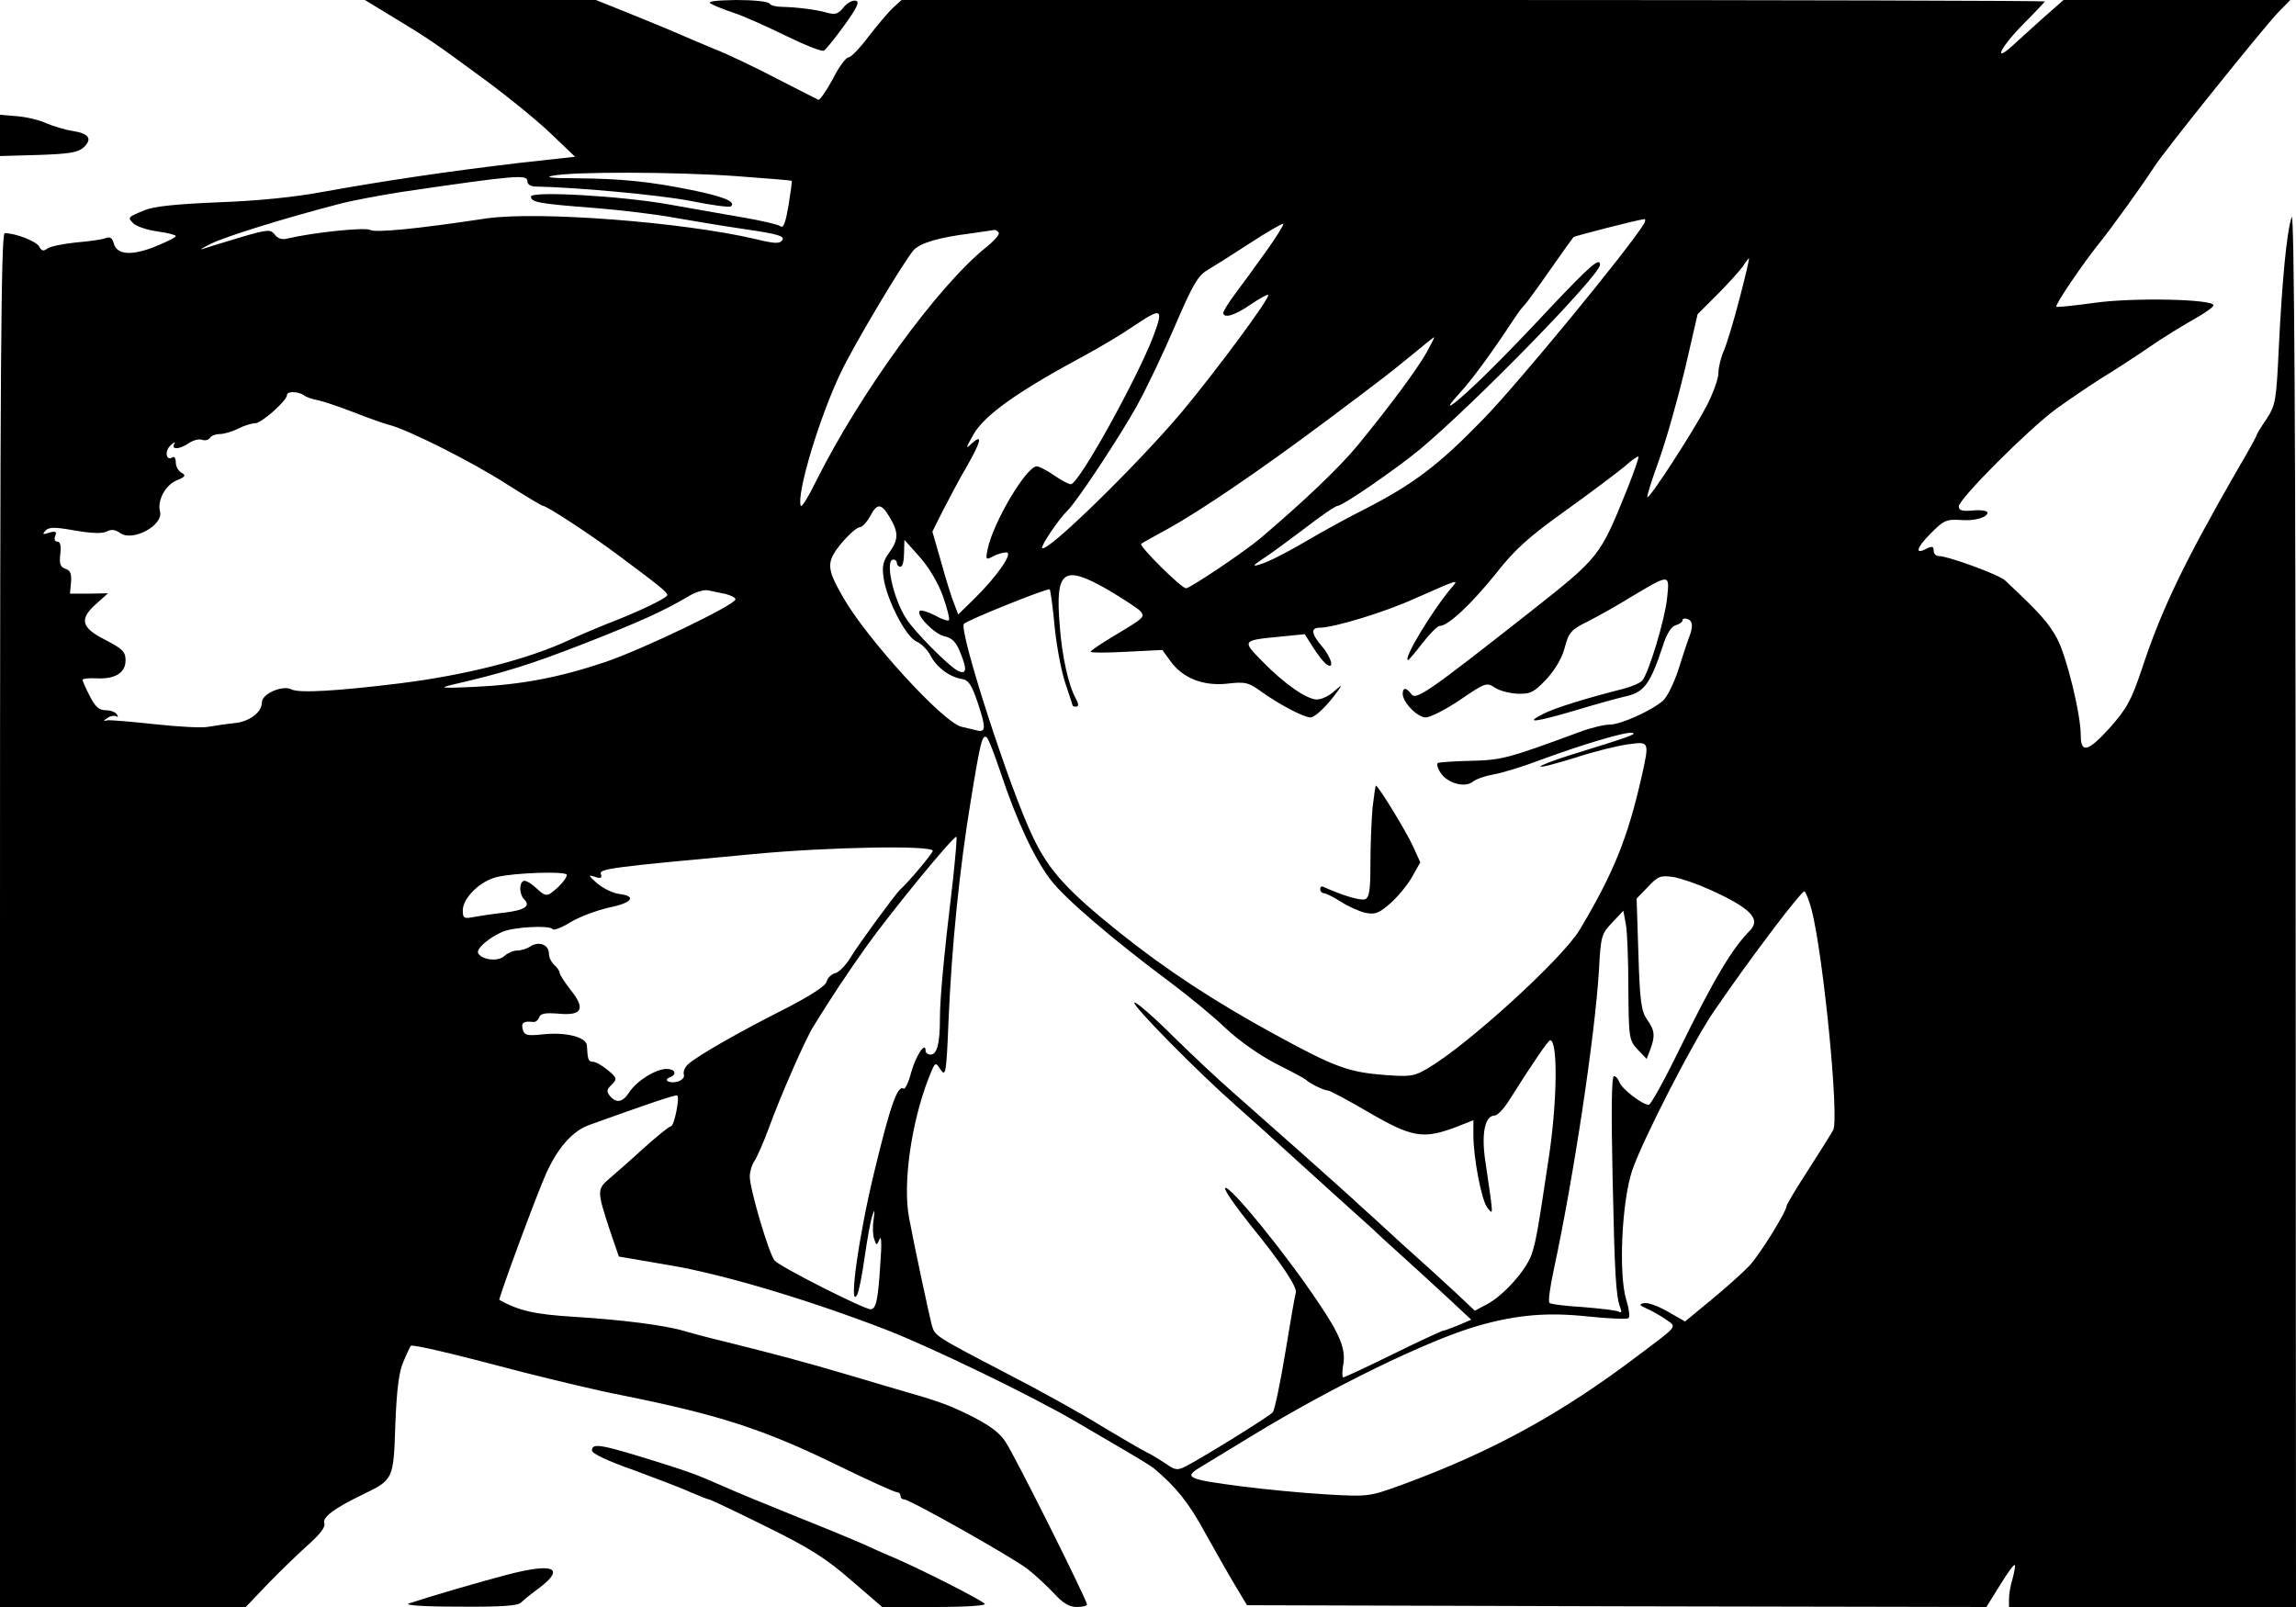 <?xml version="1.0" standalone="no"?>
<!DOCTYPE svg PUBLIC "-//W3C//DTD SVG 20010904//EN"
 "http://www.w3.org/TR/2001/REC-SVG-20010904/DTD/svg10.dtd">
<svg version="1.0" xmlns="http://www.w3.org/2000/svg"
 width="640pt" height="448pt" viewBox="0 0 640 448"
 preserveAspectRatio="xMidYMid meet">
<g transform="translate(0,448) scale(0.1,-0.1)"
fill="#000000" stroke="none">
<path d="M1101 4429 c99 -60 110 -68 257 -176 62 -46 143 -112 179 -147 l66
-63 -154 -17 c-195 -23 -378 -50 -544 -80 -85 -16 -188 -26 -297 -30 -117 -5
-178 -11 -205 -22 -48 -20 -48 -20 -31 -37 8 -8 38 -18 66 -22 29 -4 52 -10
52 -13 0 -4 -27 -17 -59 -30 -66 -26 -106 -22 -114 10 -4 15 -11 19 -23 14
-10 -4 -47 -9 -83 -12 -36 -4 -72 -11 -79 -17 -11 -8 -16 -7 -23 6 -9 15 -66
37 -96 37 -10 0 -13 -390 -13 -1915 l0 -1915 342 0 343 0 65 68 c36 37 87 86
113 109 29 26 45 47 41 56 -6 17 27 42 108 81 85 41 85 42 90 196 4 99 10 146
23 175 9 22 19 42 20 43 4 5 111 -20 315 -74 91 -23 212 -52 270 -63 274 -55
398 -95 607 -197 84 -41 157 -74 163 -74 5 0 10 -4 10 -10 0 -5 4 -10 10 -10
16 0 303 -162 344 -194 22 -17 55 -48 74 -68 24 -27 43 -38 63 -38 16 0 29 3
29 7 0 12 -201 415 -227 453 -20 32 -63 60 -153 99 -14 6 -56 21 -95 32 -38
11 -124 36 -190 56 -122 36 -193 55 -345 93 -47 11 -98 25 -115 30 -49 15
-172 31 -305 39 -112 7 -153 17 -208 47 -4 2 105 297 131 354 33 72 73 117
120 134 175 63 241 85 245 82 7 -8 -9 -86 -18 -86 -5 0 -39 -28 -77 -62 -38
-35 -82 -73 -96 -85 -33 -28 -32 -36 1 -137 l27 -79 140 -24 c145 -24 382 -94
605 -180 127 -49 413 -188 530 -257 41 -24 104 -61 140 -82 36 -21 70 -42 77
-48 61 -51 97 -96 141 -177 29 -52 67 -119 85 -149 l33 -55 1031 -3 1030 -2
38 61 c20 33 39 59 41 56 2 -2 -1 -19 -6 -38 -6 -18 -10 -44 -10 -56 l0 -23
400 0 400 0 -1 1953 c0 1321 -4 1942 -11 1922 -14 -41 -27 -180 -36 -366 -7
-147 -9 -158 -34 -197 -16 -23 -28 -43 -28 -46 0 -2 -25 -48 -57 -102 -148
-258 -209 -386 -263 -550 -29 -86 -41 -109 -90 -164 -60 -66 -80 -71 -80 -20
0 60 -40 222 -66 270 -24 44 -47 70 -145 162 -17 16 -159 68 -186 68 -7 0 -13
7 -13 15 0 12 -4 13 -19 6 -34 -19 -30 1 9 40 39 40 45 42 92 39 34 -2 68 8
68 21 0 5 -18 8 -40 6 -30 -3 -40 0 -40 11 0 21 193 214 270 271 36 26 92 64
125 85 33 20 95 60 137 89 42 29 100 64 127 79 28 16 51 32 51 37 0 17 -221
22 -330 7 -58 -8 -106 -13 -108 -11 -5 4 73 119 118 175 38 47 121 163 155
215 27 43 299 381 343 428 l36 37 -316 0 -316 0 -59 -52 c-32 -29 -70 -63 -85
-77 -55 -49 -28 2 32 62 33 33 60 62 60 63 0 2 -717 4 -1593 4 l-1594 0 -24
-22 c-14 -13 -44 -49 -68 -80 -24 -32 -49 -58 -56 -58 -7 0 -27 -27 -44 -61
-18 -33 -36 -59 -40 -57 -4 2 -56 28 -116 59 -61 32 -139 69 -175 83 -36 15
-74 31 -85 36 -11 5 -70 30 -132 55 l-112 45 -322 0 -322 0 84 -51z m951 -440
c84 -6 154 -12 155 -13 1 -1 -3 -32 -9 -69 -8 -46 -14 -64 -22 -58 -6 5 -54
16 -106 25 -52 9 -144 25 -205 36 -135 24 -385 38 -385 22 0 -16 23 -20 180
-32 74 -6 173 -18 220 -27 47 -8 135 -23 197 -32 90 -13 110 -19 104 -30 -7
-11 -20 -11 -77 3 -202 47 -604 78 -749 57 -198 -30 -308 -40 -323 -32 -15 8
-159 -7 -231 -24 -15 -4 -27 0 -35 11 -12 15 -19 15 -97 -8 -46 -14 -93 -28
-104 -32 -11 -3 0 3 24 15 41 20 198 69 351 109 36 10 117 25 180 35 320 47
350 49 350 30 0 -9 9 -15 23 -15 110 -2 343 -23 431 -40 59 -12 111 -19 114
-15 13 13 -21 27 -109 45 -118 24 -197 32 -324 33 -67 0 -88 3 -65 7 56 12
345 11 512 -1z m2531 -132 c-39 -66 -353 -448 -448 -545 -124 -128 -194 -181
-330 -251 -44 -22 -102 -54 -130 -70 -85 -50 -139 -78 -165 -85 -20 -6 -18 -3
10 16 19 12 72 51 117 85 45 35 86 63 92 63 14 0 165 104 231 159 155 130 500
484 500 513 0 22 -28 -3 -137 -118 -134 -144 -239 -247 -274 -271 -14 -10 -8
1 17 28 37 40 91 114 153 208 13 20 27 38 31 41 3 3 35 46 69 95 35 50 65 92
67 94 3 3 177 48 197 50 4 1 4 -5 0 -12z m-1054 -78 c-29 -41 -68 -94 -86
-118 -18 -24 -33 -48 -33 -53 0 -17 33 -7 76 23 25 17 47 29 49 27 7 -7 -146
-213 -242 -328 -126 -149 -375 -392 -388 -378 -5 5 46 81 71 105 28 28 144
204 191 288 28 50 76 151 108 226 48 112 64 140 89 155 17 10 71 44 120 76 49
32 91 56 93 54 2 -2 -19 -37 -48 -77z m-745 52 c3 -4 -13 -23 -36 -41 -134
-108 -351 -406 -474 -653 -21 -43 -40 -73 -42 -67 -12 34 52 247 112 372 37
78 175 309 203 341 19 20 70 35 157 46 33 5 64 9 68 10 4 0 9 -3 12 -8z m2065
-183 c-16 -62 -36 -128 -44 -146 -8 -18 -15 -46 -15 -62 0 -16 -15 -57 -33
-92 -39 -74 -159 -259 -165 -254 -2 3 13 50 33 105 20 56 52 170 72 253 l35
152 55 55 c31 31 62 66 71 78 8 13 16 23 17 23 2 0 -10 -51 -26 -112z m-1634
-105 c-45 -118 -208 -413 -230 -413 -6 0 -27 11 -47 25 -20 14 -42 25 -48 25
-29 0 -122 -157 -137 -231 -6 -29 -5 -31 15 -20 11 6 28 11 37 11 21 0 -26
-67 -90 -130 l-44 -43 -11 29 c-7 16 -23 68 -36 115 l-25 87 29 58 c17 33 46
88 66 122 41 72 46 94 15 66 -18 -17 -18 -15 4 24 31 55 124 121 316 224 42
23 101 58 131 79 79 53 84 50 55 -28z m763 -43 c-27 -49 -110 -160 -194 -262
-52 -63 -150 -156 -270 -258 -46 -39 -197 -140 -208 -140 -13 0 -132 118 -125
124 2 2 35 20 73 41 91 50 256 162 446 304 176 132 166 125 240 185 30 25 56
46 58 46 1 0 -8 -18 -20 -40z m-3131 -122 c6 -5 24 -11 40 -14 15 -3 59 -18
98 -33 38 -15 83 -31 98 -35 51 -12 234 -104 330 -166 52 -33 97 -60 100 -60
11 0 136 -82 212 -139 118 -88 135 -102 135 -110 0 -8 -81 -47 -170 -81 -30
-12 -77 -32 -105 -45 -114 -53 -286 -97 -470 -120 -171 -21 -281 -28 -302 -17
-25 13 -83 -12 -83 -36 0 -28 -35 -54 -77 -58 -21 -2 -53 -7 -71 -10 -18 -4
-85 0 -150 7 -64 7 -124 12 -132 11 -13 -3 -13 -2 0 7 8 5 18 7 24 4 5 -3 6
-1 2 5 -4 7 -18 12 -31 12 -19 0 -30 10 -45 40 -11 21 -20 42 -20 45 0 3 17 5
38 4 52 -3 82 15 82 50 0 24 -8 32 -58 58 -67 34 -72 58 -21 102 l30 27 -53
-1 -53 0 3 32 c2 23 -2 33 -15 37 -15 5 -18 14 -15 41 3 23 0 35 -8 35 -7 0
-10 7 -6 16 5 12 1 14 -17 9 -18 -6 -20 -5 -10 6 10 10 26 10 82 0 47 -8 75
-9 88 -3 13 7 24 6 38 -4 34 -25 121 21 111 60 -8 31 15 74 47 87 24 10 26 14
13 21 -9 5 -16 18 -16 29 0 11 -4 18 -9 14 -18 -11 -23 17 -6 33 10 10 15 11
11 5 -10 -18 15 -16 41 2 12 8 28 12 36 9 8 -3 18 -1 22 5 3 6 16 11 28 11 12
0 35 7 51 15 15 8 37 15 47 15 18 0 89 63 89 79 0 11 32 10 47 -1z m3689 -261
c-77 -190 -76 -189 -271 -343 -286 -225 -318 -247 -331 -229 -14 19 -24 19
-24 1 0 -24 41 -66 64 -66 13 0 56 22 96 49 70 48 74 49 97 34 13 -9 42 -16
64 -17 36 -1 46 5 80 41 24 26 44 60 51 89 11 41 18 49 63 71 27 14 82 44 120
68 111 66 109 66 102 -2 -6 -60 -51 -208 -69 -230 -6 -7 -29 -17 -52 -23 -103
-26 -194 -54 -226 -71 -51 -26 -23 -23 93 11 56 17 121 35 144 40 47 12 64 36
98 139 11 35 24 55 36 58 11 3 19 9 19 14 0 5 7 6 15 3 14 -6 15 -22 2 -54 -3
-8 -16 -46 -28 -85 -12 -38 -32 -78 -43 -88 -32 -28 -118 -67 -149 -67 -15 0
-53 -9 -85 -21 -200 -74 -217 -78 -302 -80 -47 -1 -88 -4 -92 -6 -4 -2 -1 -15
8 -28 19 -29 68 -42 90 -24 8 7 34 16 57 20 23 4 80 21 127 39 119 44 242 81
260 77 15 -3 -11 -12 -173 -62 -48 -15 -86 -30 -83 -32 2 -3 46 9 98 25 51 17
117 33 146 37 60 8 60 9 38 -90 -39 -172 -78 -268 -172 -426 -48 -81 -312
-321 -422 -386 -40 -24 -50 -25 -121 -20 -102 8 -141 22 -307 113 -169 92
-304 181 -433 284 -146 117 -197 173 -241 265 -66 136 -209 580 -193 596 11
11 235 101 239 96 2 -2 9 -50 14 -107 6 -57 20 -129 31 -159 10 -30 19 -57 19
-58 0 -2 5 -3 10 -3 7 0 7 8 -1 22 -21 38 -39 120 -45 204 -13 155 10 171 134
100 44 -26 85 -53 91 -60 13 -16 11 -18 -76 -70 -35 -21 -63 -40 -63 -43 0 -3
45 -3 100 0 l100 5 21 -29 c34 -49 92 -72 159 -65 51 6 60 4 97 -23 49 -35
117 -71 136 -71 13 0 48 34 77 75 12 17 11 17 -11 -2 -14 -13 -35 -23 -48 -23
-29 0 -93 45 -154 108 -55 56 -55 57 50 67 l70 7 22 -35 c12 -19 28 -40 36
-47 26 -21 18 15 -10 48 -30 35 -32 52 -7 52 39 0 182 43 267 82 125 55 123
55 99 27 -51 -60 -135 -199 -119 -199 2 0 20 21 40 47 20 26 42 48 48 48 24 0
89 62 156 145 54 69 92 103 197 178 71 51 144 106 163 122 19 17 36 29 38 27
2 -2 -12 -42 -31 -90z m-2056 -79 c25 -42 25 -62 -1 -98 -17 -23 -21 -38 -16
-71 8 -59 61 -163 91 -177 14 -6 32 -24 40 -40 17 -33 54 -60 88 -65 18 -3 27
-17 44 -68 23 -69 22 -82 -4 -75 -10 2 -28 7 -42 10 -50 11 -264 245 -330 361
-47 82 -47 98 -5 150 21 25 44 45 51 45 7 0 20 14 29 30 20 38 31 38 55 -2z
m148 -219 c12 -34 20 -65 17 -68 -3 -3 -21 3 -40 14 -20 10 -38 15 -41 12 -12
-11 41 -65 69 -71 20 -4 32 -16 42 -41 22 -52 20 -68 -7 -54 -25 14 -118 107
-141 143 -37 55 -61 166 -37 166 6 0 10 -4 10 -10 0 -5 5 -10 10 -10 6 0 10
17 10 38 l1 37 42 -47 c26 -29 52 -73 65 -109z m-605 5 c15 -4 27 -10 27 -15
0 -15 -260 -140 -364 -175 -128 -43 -234 -63 -366 -69 -88 -4 -98 -3 -60 6
144 33 220 57 369 115 163 64 221 91 291 132 19 12 44 19 55 16 11 -2 32 -7
48 -10z m767 -500 c43 -130 93 -237 138 -296 39 -52 175 -168 332 -285 52 -39
123 -97 156 -129 37 -35 94 -75 140 -99 44 -22 81 -42 84 -45 10 -10 50 -30
61 -30 6 0 58 -28 116 -62 119 -69 150 -74 239 -41 l51 20 0 -41 c0 -65 23
-183 39 -203 17 -20 18 -32 -6 132 -11 74 -1 125 26 125 8 0 26 19 41 43 70
111 109 167 114 167 22 0 20 -175 -5 -335 -30 -201 -35 -226 -46 -260 -14 -44
-78 -116 -125 -141 l-34 -18 -53 50 c-29 27 -98 90 -153 139 -54 50 -106 97
-115 105 -29 28 -285 255 -350 312 -36 31 -112 102 -169 158 -56 56 -106 99
-109 95 -7 -7 174 -191 283 -287 44 -39 103 -92 130 -117 28 -25 90 -82 139
-126 49 -44 99 -89 111 -100 11 -11 45 -42 75 -69 30 -27 88 -80 128 -117 l73
-68 -37 -16 c-20 -8 -39 -15 -42 -15 -3 0 -66 -29 -139 -65 -73 -36 -136 -65
-139 -65 -3 0 -3 16 0 34 8 43 -7 83 -68 173 -91 137 -250 332 -261 321 -4 -4
29 -51 72 -105 84 -103 130 -172 125 -187 -2 -5 -15 -79 -29 -165 -14 -86 -30
-161 -35 -168 -9 -11 -188 -122 -243 -151 -22 -11 -29 -11 -53 6 -15 10 -40
26 -57 34 -16 8 -72 41 -124 72 -51 32 -166 96 -255 142 -217 113 -209 109
-219 141 -7 27 -48 217 -63 298 -18 95 6 264 54 388 19 48 19 48 34 25 14 -21
16 -10 22 137 9 211 31 425 62 613 27 166 32 184 44 177 5 -3 22 -48 40 -101z
m-134 -300 c-25 -208 -36 -327 -36 -384 0 -69 -8 -100 -26 -100 -8 0 -14 5
-14 11 0 27 -27 -14 -40 -60 -7 -28 -17 -48 -21 -46 -17 11 -37 -45 -83 -236
-43 -178 -71 -381 -47 -339 5 8 14 55 21 104 7 49 16 100 21 115 7 22 8 20 4
-10 -3 -20 -2 -44 2 -54 6 -18 7 -18 15 1 5 11 6 -17 2 -66 -6 -102 -12 -130
-27 -130 -19 0 -254 119 -268 136 -16 20 -69 199 -69 234 0 14 6 34 14 45 7
11 25 52 39 90 31 86 101 246 124 283 50 81 93 146 147 222 69 97 246 313 252
307 2 -2 -3 -57 -10 -123z m-56 84 c0 -7 -70 -90 -91 -108 -12 -11 -115 -151
-138 -189 -13 -22 -33 -42 -43 -44 -11 -3 -22 -14 -24 -24 -3 -12 -47 -40
-117 -76 -127 -64 -244 -131 -269 -154 -9 -8 -14 -21 -12 -28 3 -8 -4 -16 -16
-20 -23 -7 -44 4 -22 12 20 8 14 23 -10 23 -30 0 -83 -33 -104 -65 -18 -28
-36 -32 -54 -10 -10 12 -9 18 5 31 16 16 15 19 -11 41 -15 12 -33 23 -41 23
-13 0 -15 6 -17 45 -1 24 -60 39 -127 31 -40 -4 -48 -2 -52 15 -5 18 3 23 29
20 7 -1 14 5 17 13 4 11 18 13 55 10 65 -6 75 14 32 67 -16 21 -30 42 -30 47
0 5 -7 15 -15 22 -8 7 -15 21 -15 32 0 24 -27 35 -51 20 -10 -7 -27 -12 -38
-12 -11 0 -26 -7 -35 -15 -16 -16 -61 -12 -73 7 -7 12 28 43 67 60 31 14 133
19 140 8 3 -5 26 4 50 19 25 15 73 33 108 41 65 13 78 32 27 38 -16 2 -43 15
-60 29 -25 22 -26 25 -8 19 17 -6 22 -4 18 7 -6 15 24 19 425 56 211 20 500
25 500 9z m-1020 -67 c0 -9 -20 -33 -42 -49 -13 -11 -21 -9 -43 12 -15 14 -31
23 -36 20 -13 -7 -11 -38 2 -51 19 -19 2 -30 -53 -37 -29 -3 -68 -9 -85 -12
-30 -6 -33 -4 -33 18 0 34 48 82 95 93 49 12 195 17 195 6z m3188 -42 c112
-51 141 -81 110 -113 -51 -52 -100 -134 -200 -338 -40 -82 -77 -148 -82 -148
-18 0 -76 45 -82 63 -3 9 -10 17 -15 17 -7 0 -8 -95 -4 -282 6 -274 9 -332 22
-365 4 -10 2 -14 -4 -10 -6 4 -51 9 -99 13 -49 3 -92 8 -95 12 -4 4 2 45 12
92 56 260 115 654 126 835 5 95 7 102 37 133 l31 33 7 -38 c4 -21 7 -102 7
-180 1 -137 2 -143 26 -169 l25 -26 10 26 c14 38 13 53 -9 84 -16 23 -20 50
-24 182 l-5 155 32 33 c28 30 35 32 71 27 22 -4 68 -20 103 -36z m282 -56 c33
-130 77 -581 60 -613 -6 -11 -37 -61 -70 -112 -33 -51 -60 -96 -60 -100 0 -15
-74 -135 -104 -167 -17 -18 -64 -60 -105 -94 l-74 -61 -49 28 c-26 15 -56 26
-66 23 -14 -3 -12 -6 8 -15 14 -6 37 -19 53 -30 32 -22 36 -16 -73 -98 -216
-164 -408 -270 -664 -364 -89 -32 -91 -33 -210 -26 -67 4 -171 14 -233 22
-154 20 -166 25 -115 55 15 9 79 48 143 87 223 136 490 266 629 306 109 31
194 38 306 26 57 -6 108 -8 113 -5 5 3 2 26 -6 52 -22 72 -12 277 17 361 31
89 170 359 227 442 104 152 246 339 253 335 4 -3 13 -26 20 -52z"/>
<path d="M3826 2229 c-3 -34 -6 -104 -6 -156 0 -75 -3 -95 -15 -100 -13 -4
-59 9 -117 35 -5 2 -8 -1 -8 -7 0 -6 5 -11 10 -11 6 0 27 -11 48 -24 20 -13
51 -27 69 -31 27 -5 37 -1 70 28 21 19 48 52 60 74 l22 39 -20 44 c-18 40 -97
170 -104 170 -1 0 -5 -28 -9 -61z"/>
<path d="M1981 4470 c8 -5 38 -17 65 -26 27 -9 92 -38 145 -64 53 -26 101 -45
106 -41 5 3 31 35 57 71 36 50 43 66 31 68 -8 2 -24 -6 -34 -19 -14 -18 -23
-21 -47 -14 -32 9 -85 15 -126 16 -15 0 -30 4 -33 9 -4 6 -45 10 -93 10 -58
-1 -82 -4 -71 -10z"/>
<path d="M0 4103 l0 -58 107 3 c88 3 111 7 127 22 24 23 14 38 -32 45 -20 3
-53 13 -72 21 -19 9 -56 18 -82 20 l-48 4 0 -57z"/>
<path d="M1650 436 c0 -8 46 -30 118 -55 64 -24 136 -51 159 -62 24 -10 46
-19 49 -19 4 0 75 -34 158 -75 122 -60 168 -89 238 -150 l87 -75 147 0 c88 0
144 4 139 9 -14 13 -168 91 -245 125 -36 15 -78 34 -95 42 -16 7 -97 41 -180
74 -82 33 -177 72 -210 87 -80 35 -90 38 -165 62 -175 55 -200 60 -200 37z"/>
<path d="M1410 89 c-69 -18 -210 -59 -270 -79 -15 -5 38 -9 137 -9 116 -1 165
2 175 11 7 7 30 26 51 41 75 57 39 71 -93 36z"/>
</g>
</svg>

